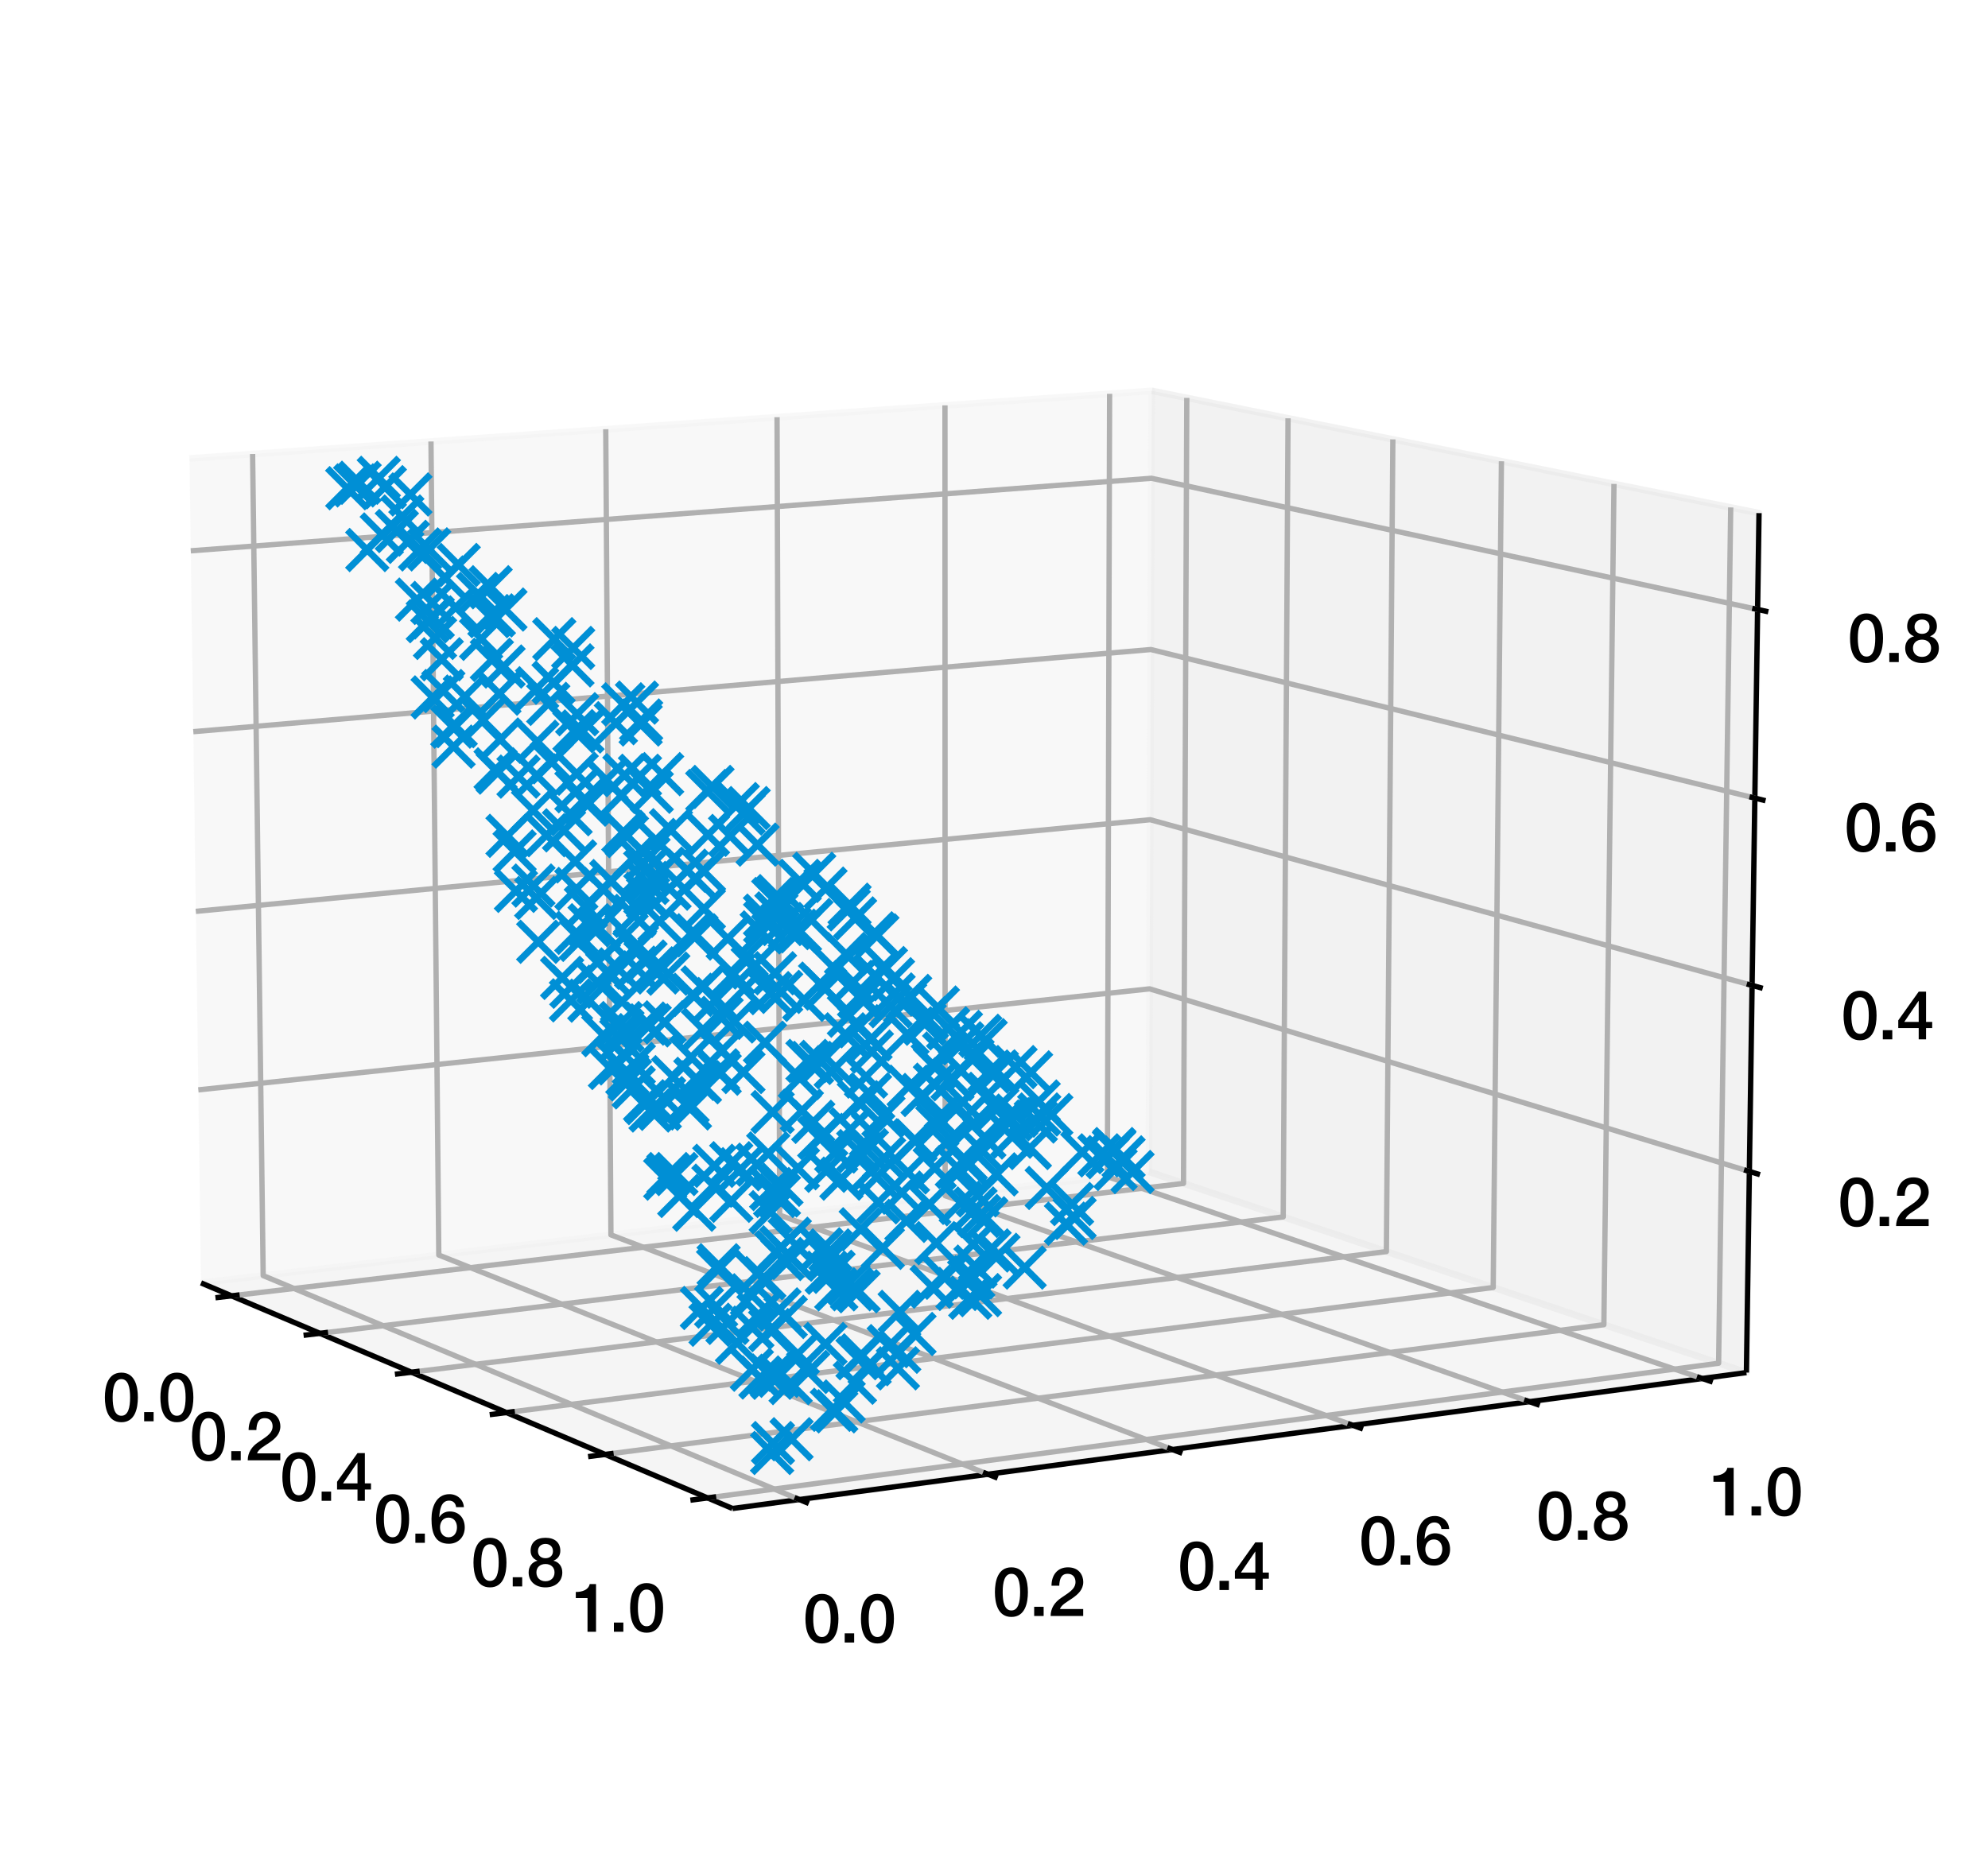 <?xml version="1.0" encoding="utf-8" standalone="no"?>
<!DOCTYPE svg PUBLIC "-//W3C//DTD SVG 1.1//EN"
  "http://www.w3.org/Graphics/SVG/1.1/DTD/svg11.dtd">
<svg height="280.512pt" version="1.1" viewBox="0 0 298.743 280.512" width="298.743pt" xmlns="http://www.w3.org/2000/svg" xmlns:xlink="http://www.w3.org/1999/xlink">
 <defs>
  <style type="text/css">*{stroke-linecap:butt;stroke-linejoin:round;}</style>
 </defs>
 <g id="figure_1">
  <g id="patch_1">
   <path d="M 0 280.512 
L 298.743 280.512 
L 298.743 0 
L 0 0 
z
" style="fill:#ffffff;"/>
  </g>
  <g id="patch_2">
   <path d="M 7.2 273.312 
L 273.312 273.312 
L 273.312 7.2 
L 7.2 7.2 
z
" style="fill:#ffffff;"/>
  </g>
  <g id="pane3d_1">
   <g id="patch_3">
    <path d="M 30.21 192.818 
L 172.662 176.124 
L 173.078 58.744 
L 28.472 68.906 
" style="fill:#f2f2f2;opacity:0.5;stroke:#f2f2f2;stroke-linejoin:miter;"/>
   </g>
  </g>
  <g id="pane3d_2">
   <g id="patch_4">
    <path d="M 172.662 176.124 
L 262.439 206.297 
L 264.332 77.122 
L 173.078 58.744 
" style="fill:#e6e6e6;opacity:0.5;stroke:#e6e6e6;stroke-linejoin:miter;"/>
   </g>
  </g>
  <g id="pane3d_3">
   <g id="patch_5">
    <path d="M 30.21 192.818 
L 110.069 226.724 
L 262.439 206.297 
L 172.662 176.124 
" style="fill:#ececec;opacity:0.5;stroke:#ececec;stroke-linejoin:miter;"/>
   </g>
  </g>
  <g id="axis3d_1">
   <g id="line2d_1">
    <path d="M 30.21 192.818 
L 110.069 226.724 
" style="fill:none;stroke:#000000;stroke-width:0.8;"/>
   </g>
   <g id="Line3DCollection_1">
    <path d="M 34.799 194.766 
L 177.849 177.868 
L 178.343 59.805 
" style="fill:none;stroke:#b0b0b0;stroke-width:0.8;"/>
    <path d="M 48.071 200.402 
L 192.833 182.903 
L 193.557 62.869 
" style="fill:none;stroke:#b0b0b0;stroke-width:0.8;"/>
    <path d="M 61.832 206.244 
L 208.337 188.114 
L 209.308 66.041 
" style="fill:none;stroke:#b0b0b0;stroke-width:0.8;"/>
    <path d="M 76.109 212.306 
L 224.39 193.509 
L 225.624 69.327 
" style="fill:none;stroke:#b0b0b0;stroke-width:0.8;"/>
    <path d="M 90.932 218.599 
L 241.02 199.099 
L 242.537 72.733 
" style="fill:none;stroke:#b0b0b0;stroke-width:0.8;"/>
    <path d="M 106.332 225.138 
L 258.261 204.893 
L 260.08 76.266 
" style="fill:none;stroke:#b0b0b0;stroke-width:0.8;"/>
   </g>
   <g id="xtick_1">
    <g id="line2d_2">
     <path d="M 36.008 194.624 
L 32.377 195.053 
" style="fill:none;stroke:#000000;stroke-width:0.8;"/>
    </g>
    <g id="text_1">
     <!-- 0.0 -->
     <g transform="translate(15.394 213.618)scale(0.1 -0.1)">
      <defs>
       <path d="M 1779 518 
C 1139 518 960 1306 960 2240 
C 960 3174 1139 3962 1779 3962 
C 2419 3962 2598 3174 2598 2240 
C 2598 1306 2419 518 1779 518 
z
M 1779 4570 
C 493 4570 230 3258 230 2240 
C 230 1222 493 -90 1779 -90 
C 3066 -90 3328 1222 3328 2240 
C 3328 3258 3066 4570 1779 4570 
z
" id="HelveticaNeue-Medium-30" transform="scale(0.016)"/>
       <path d="M 442 0 
L 1331 0 
L 1331 864 
L 442 864 
L 442 0 
z
" id="HelveticaNeue-Medium-2e" transform="scale(0.016)"/>
      </defs>
      <use xlink:href="#HelveticaNeue-Medium-30"/>
      <use x="55.6" xlink:href="#HelveticaNeue-Medium-2e"/>
      <use x="83.4" xlink:href="#HelveticaNeue-Medium-30"/>
     </g>
    </g>
   </g>
   <g id="xtick_2">
    <g id="line2d_3">
     <path d="M 49.296 200.253 
L 45.618 200.698 
" style="fill:none;stroke:#000000;stroke-width:0.8;"/>
    </g>
    <g id="text_2">
     <!-- 0.2 -->
     <g transform="translate(28.487 219.486)scale(0.1 -0.1)">
      <defs>
       <path d="M 3309 653 
L 1126 653 
C 1254 1050 1798 1325 2317 1683 
C 2829 2042 3315 2483 3315 3194 
C 3315 3770 2970 4570 1875 4570 
C 877 4570 333 3834 333 2842 
L 1062 2842 
C 1082 3469 1254 3962 1830 3962 
C 2458 3962 2592 3488 2586 3168 
C 2573 2470 1818 2118 1235 1696 
C 634 1293 256 736 250 0 
L 3309 0 
L 3309 653 
z
" id="HelveticaNeue-Medium-32" transform="scale(0.016)"/>
      </defs>
      <use xlink:href="#HelveticaNeue-Medium-30"/>
      <use x="55.6" xlink:href="#HelveticaNeue-Medium-2e"/>
      <use x="83.4" xlink:href="#HelveticaNeue-Medium-32"/>
     </g>
    </g>
   </g>
   <g id="xtick_3">
    <g id="line2d_4">
     <path d="M 63.073 206.09 
L 59.346 206.552 
" style="fill:none;stroke:#000000;stroke-width:0.8;"/>
    </g>
    <g id="text_3">
     <!-- 0.4 -->
     <g transform="translate(42.065 225.57)scale(0.1 -0.1)">
      <defs>
       <path d="M 3341 1638 
L 2765 1638 
L 2765 4480 
L 2074 4480 
L 154 1786 
L 154 1062 
L 2074 1062 
L 2074 0 
L 2765 0 
L 2765 1062 
L 3341 1062 
L 3341 1638 
z
M 2061 3610 
L 2074 3610 
L 2074 1638 
L 717 1638 
L 2061 3610 
z
" id="HelveticaNeue-Medium-34" transform="scale(0.016)"/>
      </defs>
      <use xlink:href="#HelveticaNeue-Medium-30"/>
      <use x="55.6" xlink:href="#HelveticaNeue-Medium-2e"/>
      <use x="83.4" xlink:href="#HelveticaNeue-Medium-34"/>
     </g>
    </g>
   </g>
   <g id="xtick_4">
    <g id="line2d_5">
     <path d="M 77.366 212.146 
L 73.59 212.625 
" style="fill:none;stroke:#000000;stroke-width:0.8;"/>
    </g>
    <g id="text_4">
     <!-- 0.6 -->
     <g transform="translate(56.154 231.884)scale(0.1 -0.1)">
      <defs>
       <path d="M 1824 518 
C 1293 518 1018 966 1018 1453 
C 1018 1946 1293 2368 1824 2368 
C 2349 2368 2611 1933 2611 1453 
C 2611 973 2349 518 1824 518 
z
M 3258 3347 
C 3219 4077 2618 4570 1907 4570 
C 640 4570 218 3322 218 2253 
C 218 947 531 -90 1850 -90 
C 2746 -90 3341 570 3341 1440 
C 3341 2298 2816 2944 1926 2944 
C 1530 2944 1158 2765 960 2413 
L 947 2426 
C 992 3014 1082 3962 1875 3962 
C 2253 3962 2496 3712 2528 3347 
L 3258 3347 
z
" id="HelveticaNeue-Medium-36" transform="scale(0.016)"/>
      </defs>
      <use xlink:href="#HelveticaNeue-Medium-30"/>
      <use x="55.6" xlink:href="#HelveticaNeue-Medium-2e"/>
      <use x="83.4" xlink:href="#HelveticaNeue-Medium-36"/>
     </g>
    </g>
   </g>
   <g id="xtick_5">
    <g id="line2d_6">
     <path d="M 92.206 218.434 
L 88.38 218.931 
" style="fill:none;stroke:#000000;stroke-width:0.8;"/>
    </g>
    <g id="text_5">
     <!-- 0.8 -->
     <g transform="translate(70.783 238.44)scale(0.1 -0.1)">
      <defs>
       <path d="M 1779 486 
C 1293 486 928 794 928 1318 
C 928 1811 1293 2106 1779 2106 
C 2266 2106 2630 1811 2630 1318 
C 2630 794 2266 486 1779 486 
z
M 1779 -90 
C 2688 -90 3360 442 3360 1318 
C 3360 1882 3040 2285 2541 2413 
L 2541 2426 
C 2944 2579 3174 2912 3174 3347 
C 3174 4109 2669 4570 1779 4570 
C 890 4570 384 4109 384 3347 
C 384 2912 614 2579 1018 2426 
L 1018 2413 
C 518 2285 198 1882 198 1318 
C 198 442 870 -90 1779 -90 
z
M 1779 3994 
C 2170 3994 2483 3750 2483 3309 
C 2483 2886 2182 2650 1779 2650 
C 1376 2650 1075 2886 1075 3309 
C 1075 3750 1389 3994 1779 3994 
z
" id="HelveticaNeue-Medium-38" transform="scale(0.016)"/>
      </defs>
      <use xlink:href="#HelveticaNeue-Medium-30"/>
      <use x="55.6" xlink:href="#HelveticaNeue-Medium-2e"/>
      <use x="83.4" xlink:href="#HelveticaNeue-Medium-38"/>
     </g>
    </g>
   </g>
   <g id="xtick_6">
    <g id="line2d_7">
     <path d="M 107.623 224.966 
L 103.746 225.482 
" style="fill:none;stroke:#000000;stroke-width:0.8;"/>
    </g>
    <g id="text_6">
     <!-- 1.0 -->
     <g transform="translate(85.984 245.252)scale(0.1 -0.1)">
      <defs>
       <path d="M 339 3162 
L 1440 3162 
L 1440 0 
L 2240 0 
L 2240 4480 
L 1645 4480 
C 1536 3942 954 3731 339 3738 
L 339 3162 
z
" id="HelveticaNeue-Medium-31" transform="scale(0.016)"/>
      </defs>
      <use xlink:href="#HelveticaNeue-Medium-31"/>
      <use x="55.6" xlink:href="#HelveticaNeue-Medium-2e"/>
      <use x="83.4" xlink:href="#HelveticaNeue-Medium-30"/>
     </g>
    </g>
   </g>
  </g>
  <g id="axis3d_2">
   <g id="line2d_8">
    <path d="M 262.439 206.297 
L 110.069 226.724 
" style="fill:none;stroke:#000000;stroke-width:0.8;"/>
   </g>
   <g id="Line3DCollection_2">
    <path d="M 37.96 68.239 
L 39.549 191.724 
L 120.113 225.378 
" style="fill:none;stroke:#b0b0b0;stroke-width:0.8;"/>
    <path d="M 64.764 66.355 
L 65.939 188.631 
L 148.454 221.578 
" style="fill:none;stroke:#b0b0b0;stroke-width:0.8;"/>
    <path d="M 91.029 64.51 
L 91.806 185.6 
L 176.173 217.862 
" style="fill:none;stroke:#b0b0b0;stroke-width:0.8;"/>
    <path d="M 116.77 62.701 
L 117.164 182.628 
L 203.29 214.227 
" style="fill:none;stroke:#b0b0b0;stroke-width:0.8;"/>
    <path d="M 142.003 60.928 
L 142.029 179.714 
L 229.825 210.669 
" style="fill:none;stroke:#b0b0b0;stroke-width:0.8;"/>
    <path d="M 166.743 59.189 
L 166.415 176.856 
L 255.795 207.188 
" style="fill:none;stroke:#b0b0b0;stroke-width:0.8;"/>
   </g>
   <g id="xtick_7">
    <g id="line2d_9">
     <path d="M 119.399 225.08 
L 121.545 225.976 
" style="fill:none;stroke:#000000;stroke-width:0.8;"/>
    </g>
    <g id="text_7">
     <!-- 0.0 -->
     <g transform="translate(120.668 246.871)scale(0.1 -0.1)">
      <use xlink:href="#HelveticaNeue-Medium-30"/>
      <use x="55.6" xlink:href="#HelveticaNeue-Medium-2e"/>
      <use x="83.4" xlink:href="#HelveticaNeue-Medium-30"/>
     </g>
    </g>
   </g>
   <g id="xtick_8">
    <g id="line2d_10">
     <path d="M 147.724 221.287 
L 149.919 222.163 
" style="fill:none;stroke:#000000;stroke-width:0.8;"/>
    </g>
    <g id="text_8">
     <!-- 0.2 -->
     <g transform="translate(149.141 242.882)scale(0.1 -0.1)">
      <use xlink:href="#HelveticaNeue-Medium-30"/>
      <use x="55.6" xlink:href="#HelveticaNeue-Medium-2e"/>
      <use x="83.4" xlink:href="#HelveticaNeue-Medium-32"/>
     </g>
    </g>
   </g>
   <g id="xtick_9">
    <g id="line2d_11">
     <path d="M 175.427 217.577 
L 177.67 218.434 
" style="fill:none;stroke:#000000;stroke-width:0.8;"/>
    </g>
    <g id="text_9">
     <!-- 0.4 -->
     <g transform="translate(176.985 238.981)scale(0.1 -0.1)">
      <use xlink:href="#HelveticaNeue-Medium-30"/>
      <use x="55.6" xlink:href="#HelveticaNeue-Medium-2e"/>
      <use x="83.4" xlink:href="#HelveticaNeue-Medium-34"/>
     </g>
    </g>
   </g>
   <g id="xtick_10">
    <g id="line2d_12">
     <path d="M 202.529 213.947 
L 204.816 214.787 
" style="fill:none;stroke:#000000;stroke-width:0.8;"/>
    </g>
    <g id="text_10">
     <!-- 0.6 -->
     <g transform="translate(204.22 235.166)scale(0.1 -0.1)">
      <use xlink:href="#HelveticaNeue-Medium-30"/>
      <use x="55.6" xlink:href="#HelveticaNeue-Medium-2e"/>
      <use x="83.4" xlink:href="#HelveticaNeue-Medium-36"/>
     </g>
    </g>
   </g>
   <g id="xtick_11">
    <g id="line2d_13">
     <path d="M 229.05 210.396 
L 231.378 211.217 
" style="fill:none;stroke:#000000;stroke-width:0.8;"/>
    </g>
    <g id="text_11">
     <!-- 0.8 -->
     <g transform="translate(230.865 231.433)scale(0.1 -0.1)">
      <use xlink:href="#HelveticaNeue-Medium-30"/>
      <use x="55.6" xlink:href="#HelveticaNeue-Medium-2e"/>
      <use x="83.4" xlink:href="#HelveticaNeue-Medium-38"/>
     </g>
    </g>
   </g>
   <g id="xtick_12">
    <g id="line2d_14">
     <path d="M 255.007 206.92 
L 257.375 207.724 
" style="fill:none;stroke:#000000;stroke-width:0.8;"/>
    </g>
    <g id="text_12">
     <!-- 1.0 -->
     <g transform="translate(256.94 227.78)scale(0.1 -0.1)">
      <use xlink:href="#HelveticaNeue-Medium-31"/>
      <use x="55.6" xlink:href="#HelveticaNeue-Medium-2e"/>
      <use x="83.4" xlink:href="#HelveticaNeue-Medium-30"/>
     </g>
    </g>
   </g>
  </g>
  <g id="axis3d_3">
   <g id="line2d_15">
    <path d="M 262.439 206.297 
L 264.332 77.122 
" style="fill:none;stroke:#000000;stroke-width:0.8;"/>
   </g>
   <g id="Line3DCollection_3">
    <path d="M 262.882 176.068 
L 172.759 148.624 
L 29.803 163.806 
" style="fill:none;stroke:#b0b0b0;stroke-width:0.8;"/>
    <path d="M 263.292 148.107 
L 172.849 123.204 
L 29.427 136.978 
" style="fill:none;stroke:#b0b0b0;stroke-width:0.8;"/>
    <path d="M 263.705 119.952 
L 172.94 97.624 
L 29.048 109.972 
" style="fill:none;stroke:#b0b0b0;stroke-width:0.8;"/>
    <path d="M 264.12 91.602 
L 173.031 71.884 
L 28.667 82.787 
" style="fill:none;stroke:#b0b0b0;stroke-width:0.8;"/>
   </g>
   <g id="xtick_13">
    <g id="line2d_16">
     <path d="M 262.087 175.826 
L 264.475 176.553 
" style="fill:none;stroke:#000000;stroke-width:0.8;"/>
    </g>
    <g id="text_13">
     <!-- 0.2 -->
     <g transform="translate(276.19 184.274)scale(0.1 -0.1)">
      <use xlink:href="#HelveticaNeue-Medium-30"/>
      <use x="55.6" xlink:href="#HelveticaNeue-Medium-2e"/>
      <use x="83.4" xlink:href="#HelveticaNeue-Medium-32"/>
     </g>
    </g>
   </g>
   <g id="xtick_14">
    <g id="line2d_17">
     <path d="M 262.494 147.887 
L 264.891 148.547 
" style="fill:none;stroke:#000000;stroke-width:0.8;"/>
    </g>
    <g id="text_14">
     <!-- 0.4 -->
     <g transform="translate(276.671 156.215)scale(0.1 -0.1)">
      <use xlink:href="#HelveticaNeue-Medium-30"/>
      <use x="55.6" xlink:href="#HelveticaNeue-Medium-2e"/>
      <use x="83.4" xlink:href="#HelveticaNeue-Medium-34"/>
     </g>
    </g>
   </g>
   <g id="xtick_15">
    <g id="line2d_18">
     <path d="M 262.904 119.755 
L 265.31 120.347 
" style="fill:none;stroke:#000000;stroke-width:0.8;"/>
    </g>
    <g id="text_15">
     <!-- 0.6 -->
     <g transform="translate(277.156 127.96)scale(0.1 -0.1)">
      <use xlink:href="#HelveticaNeue-Medium-30"/>
      <use x="55.6" xlink:href="#HelveticaNeue-Medium-2e"/>
      <use x="83.4" xlink:href="#HelveticaNeue-Medium-36"/>
     </g>
    </g>
   </g>
   <g id="xtick_16">
    <g id="line2d_19">
     <path d="M 263.316 91.427 
L 265.732 91.951 
" style="fill:none;stroke:#000000;stroke-width:0.8;"/>
    </g>
    <g id="text_16">
     <!-- 0.8 -->
     <g transform="translate(277.644 99.509)scale(0.1 -0.1)">
      <use xlink:href="#HelveticaNeue-Medium-30"/>
      <use x="55.6" xlink:href="#HelveticaNeue-Medium-2e"/>
      <use x="83.4" xlink:href="#HelveticaNeue-Medium-38"/>
     </g>
    </g>
   </g>
  </g>
  <g id="axes_1">
   <g id="line2d_20">
    <defs>
     <path d="M -3 3 
L 3 -3 
M -3 -3 
L 3 3 
" id="m4550c8f344" style="stroke:#008fd5;"/>
    </defs>
    <g clip-path="url(#p0e9d5e530e)">
     <use style="fill:#008fd5;stroke:#008fd5;" x="117.385" xlink:href="#m4550c8f344" y="149.081"/>
     <use style="fill:#008fd5;stroke:#008fd5;" x="129.345" xlink:href="#m4550c8f344" y="184.766"/>
     <use style="fill:#008fd5;stroke:#008fd5;" x="123.108" xlink:href="#m4550c8f344" y="171.027"/>
     <use style="fill:#008fd5;stroke:#008fd5;" x="132.852" xlink:href="#m4550c8f344" y="174.049"/>
     <use style="fill:#008fd5;stroke:#008fd5;" x="129.093" xlink:href="#m4550c8f344" y="149.832"/>
     <use style="fill:#008fd5;stroke:#008fd5;" x="142.149" xlink:href="#m4550c8f344" y="171.83"/>
     <use style="fill:#008fd5;stroke:#008fd5;" x="105.786" xlink:href="#m4550c8f344" y="130.954"/>
     <use style="fill:#008fd5;stroke:#008fd5;" x="144.686" xlink:href="#m4550c8f344" y="165.608"/>
     <use style="fill:#008fd5;stroke:#008fd5;" x="93.669" xlink:href="#m4550c8f344" y="125.042"/>
     <use style="fill:#008fd5;stroke:#008fd5;" x="109.356" xlink:href="#m4550c8f344" y="141.067"/>
     <use style="fill:#008fd5;stroke:#008fd5;" x="114.267" xlink:href="#m4550c8f344" y="207.038"/>
     <use style="fill:#008fd5;stroke:#008fd5;" x="128.044" xlink:href="#m4550c8f344" y="193.77"/>
     <use style="fill:#008fd5;stroke:#008fd5;" x="88.557" xlink:href="#m4550c8f344" y="150.399"/>
     <use style="fill:#008fd5;stroke:#008fd5;" x="54.037" xlink:href="#m4550c8f344" y="72.56"/>
     <use style="fill:#008fd5;stroke:#008fd5;" x="97.003" xlink:href="#m4550c8f344" y="144.521"/>
     <use style="fill:#008fd5;stroke:#008fd5;" x="52.182" xlink:href="#m4550c8f344" y="73.377"/>
     <use style="fill:#008fd5;stroke:#008fd5;" x="148.706" xlink:href="#m4550c8f344" y="187.947"/>
     <use style="fill:#008fd5;stroke:#008fd5;" x="80.878" xlink:href="#m4550c8f344" y="141.549"/>
     <use style="fill:#008fd5;stroke:#008fd5;" x="129.031" xlink:href="#m4550c8f344" y="194.075"/>
     <use style="fill:#008fd5;stroke:#008fd5;" x="111.815" xlink:href="#m4550c8f344" y="148.648"/>
     <use style="fill:#008fd5;stroke:#008fd5;" x="114.959" xlink:href="#m4550c8f344" y="137.626"/>
     <use style="fill:#008fd5;stroke:#008fd5;" x="147.648" xlink:href="#m4550c8f344" y="173.038"/>
     <use style="fill:#008fd5;stroke:#008fd5;" x="113.786" xlink:href="#m4550c8f344" y="175.049"/>
     <use style="fill:#008fd5;stroke:#008fd5;" x="167.407" xlink:href="#m4550c8f344" y="172.88"/>
     <use style="fill:#008fd5;stroke:#008fd5;" x="119.908" xlink:href="#m4550c8f344" y="175.581"/>
     <use style="fill:#008fd5;stroke:#008fd5;" x="99.11" xlink:href="#m4550c8f344" y="138.44"/>
     <use style="fill:#008fd5;stroke:#008fd5;" x="61.67" xlink:href="#m4550c8f344" y="74.317"/>
     <use style="fill:#008fd5;stroke:#008fd5;" x="53.375" xlink:href="#m4550c8f344" y="72.956"/>
     <use style="fill:#008fd5;stroke:#008fd5;" x="129.52" xlink:href="#m4550c8f344" y="203.711"/>
     <use style="fill:#008fd5;stroke:#008fd5;" x="95.245" xlink:href="#m4550c8f344" y="159.907"/>
     <use style="fill:#008fd5;stroke:#008fd5;" x="113.059" xlink:href="#m4550c8f344" y="199.548"/>
     <use style="fill:#008fd5;stroke:#008fd5;" x="105.636" xlink:href="#m4550c8f344" y="154.756"/>
     <use style="fill:#008fd5;stroke:#008fd5;" x="152.126" xlink:href="#m4550c8f344" y="170.846"/>
     <use style="fill:#008fd5;stroke:#008fd5;" x="140.012" xlink:href="#m4550c8f344" y="193.388"/>
     <use style="fill:#008fd5;stroke:#008fd5;" x="114.947" xlink:href="#m4550c8f344" y="156.721"/>
     <use style="fill:#008fd5;stroke:#008fd5;" x="136.435" xlink:href="#m4550c8f344" y="176.209"/>
     <use style="fill:#008fd5;stroke:#008fd5;" x="107.343" xlink:href="#m4550c8f344" y="175.224"/>
     <use style="fill:#008fd5;stroke:#008fd5;" x="101.645" xlink:href="#m4550c8f344" y="176.455"/>
     <use style="fill:#008fd5;stroke:#008fd5;" x="87.859" xlink:href="#m4550c8f344" y="120.117"/>
     <use style="fill:#008fd5;stroke:#008fd5;" x="116.675" xlink:href="#m4550c8f344" y="137.283"/>
     <use style="fill:#008fd5;stroke:#008fd5;" x="136.201" xlink:href="#m4550c8f344" y="183.497"/>
     <use style="fill:#008fd5;stroke:#008fd5;" x="131.849" xlink:href="#m4550c8f344" y="140.594"/>
     <use style="fill:#008fd5;stroke:#008fd5;" x="134.19" xlink:href="#m4550c8f344" y="147.183"/>
     <use style="fill:#008fd5;stroke:#008fd5;" x="86.656" xlink:href="#m4550c8f344" y="116.289"/>
     <use style="fill:#008fd5;stroke:#008fd5;" x="99.149" xlink:href="#m4550c8f344" y="166.655"/>
     <use style="fill:#008fd5;stroke:#008fd5;" x="137.425" xlink:href="#m4550c8f344" y="200.502"/>
     <use style="fill:#008fd5;stroke:#008fd5;" x="110.366" xlink:href="#m4550c8f344" y="153.526"/>
     <use style="fill:#008fd5;stroke:#008fd5;" x="115.89" xlink:href="#m4550c8f344" y="178.72"/>
     <use style="fill:#008fd5;stroke:#008fd5;" x="143.129" xlink:href="#m4550c8f344" y="162.212"/>
     <use style="fill:#008fd5;stroke:#008fd5;" x="93.314" xlink:href="#m4550c8f344" y="153.77"/>
     <use style="fill:#008fd5;stroke:#008fd5;" x="107.068" xlink:href="#m4550c8f344" y="118.277"/>
     <use style="fill:#008fd5;stroke:#008fd5;" x="103.331" xlink:href="#m4550c8f344" y="165.691"/>
     <use style="fill:#008fd5;stroke:#008fd5;" x="118.683" xlink:href="#m4550c8f344" y="139.493"/>
     <use style="fill:#008fd5;stroke:#008fd5;" x="115.443" xlink:href="#m4550c8f344" y="173.358"/>
     <use style="fill:#008fd5;stroke:#008fd5;" x="93.463" xlink:href="#m4550c8f344" y="150.527"/>
     <use style="fill:#008fd5;stroke:#008fd5;" x="130.889" xlink:href="#m4550c8f344" y="176.06"/>
     <use style="fill:#008fd5;stroke:#008fd5;" x="65.371" xlink:href="#m4550c8f344" y="95.882"/>
     <use style="fill:#008fd5;stroke:#008fd5;" x="77.533" xlink:href="#m4550c8f344" y="133.897"/>
     <use style="fill:#008fd5;stroke:#008fd5;" x="125.009" xlink:href="#m4550c8f344" y="211.893"/>
     <use style="fill:#008fd5;stroke:#008fd5;" x="118.68" xlink:href="#m4550c8f344" y="186.193"/>
     <use style="fill:#008fd5;stroke:#008fd5;" x="127.493" xlink:href="#m4550c8f344" y="192.951"/>
     <use style="fill:#008fd5;stroke:#008fd5;" x="125.59" xlink:href="#m4550c8f344" y="160.402"/>
     <use style="fill:#008fd5;stroke:#008fd5;" x="101.154" xlink:href="#m4550c8f344" y="161.902"/>
     <use style="fill:#008fd5;stroke:#008fd5;" x="118.065" xlink:href="#m4550c8f344" y="197.941"/>
     <use style="fill:#008fd5;stroke:#008fd5;" x="116.636" xlink:href="#m4550c8f344" y="188.189"/>
     <use style="fill:#008fd5;stroke:#008fd5;" x="121.924" xlink:href="#m4550c8f344" y="138.273"/>
     <use style="fill:#008fd5;stroke:#008fd5;" x="128.219" xlink:href="#m4550c8f344" y="147.58"/>
     <use style="fill:#008fd5;stroke:#008fd5;" x="93.359" xlink:href="#m4550c8f344" y="156.209"/>
     <use style="fill:#008fd5;stroke:#008fd5;" x="142.479" xlink:href="#m4550c8f344" y="154.564"/>
     <use style="fill:#008fd5;stroke:#008fd5;" x="96.991" xlink:href="#m4550c8f344" y="153.843"/>
     <use style="fill:#008fd5;stroke:#008fd5;" x="89.978" xlink:href="#m4550c8f344" y="139.486"/>
     <use style="fill:#008fd5;stroke:#008fd5;" x="145.263" xlink:href="#m4550c8f344" y="174.986"/>
     <use style="fill:#008fd5;stroke:#008fd5;" x="110.219" xlink:href="#m4550c8f344" y="146.407"/>
     <use style="fill:#008fd5;stroke:#008fd5;" x="127.664" xlink:href="#m4550c8f344" y="135.978"/>
     <use style="fill:#008fd5;stroke:#008fd5;" x="83.292" xlink:href="#m4550c8f344" y="96.069"/>
     <use style="fill:#008fd5;stroke:#008fd5;" x="112.979" xlink:href="#m4550c8f344" y="205.867"/>
     <use style="fill:#008fd5;stroke:#008fd5;" x="97.759" xlink:href="#m4550c8f344" y="166.909"/>
     <use style="fill:#008fd5;stroke:#008fd5;" x="151.895" xlink:href="#m4550c8f344" y="168.221"/>
     <use style="fill:#008fd5;stroke:#008fd5;" x="99.773" xlink:href="#m4550c8f344" y="130.557"/>
     <use style="fill:#008fd5;stroke:#008fd5;" x="137.586" xlink:href="#m4550c8f344" y="171.429"/>
     <use style="fill:#008fd5;stroke:#008fd5;" x="140.94" xlink:href="#m4550c8f344" y="168.015"/>
     <use style="fill:#008fd5;stroke:#008fd5;" x="77.919" xlink:href="#m4550c8f344" y="116.723"/>
     <use style="fill:#008fd5;stroke:#008fd5;" x="140.495" xlink:href="#m4550c8f344" y="160.42"/>
     <use style="fill:#008fd5;stroke:#008fd5;" x="140.169" xlink:href="#m4550c8f344" y="159.935"/>
     <use style="fill:#008fd5;stroke:#008fd5;" x="61.293" xlink:href="#m4550c8f344" y="81.441"/>
     <use style="fill:#008fd5;stroke:#008fd5;" x="95.336" xlink:href="#m4550c8f344" y="137.662"/>
     <use style="fill:#008fd5;stroke:#008fd5;" x="117.432" xlink:href="#m4550c8f344" y="178.073"/>
     <use style="fill:#008fd5;stroke:#008fd5;" x="94.269" xlink:href="#m4550c8f344" y="161.484"/>
     <use style="fill:#008fd5;stroke:#008fd5;" x="153.977" xlink:href="#m4550c8f344" y="190.516"/>
     <use style="fill:#008fd5;stroke:#008fd5;" x="148.123" xlink:href="#m4550c8f344" y="156.346"/>
     <use style="fill:#008fd5;stroke:#008fd5;" x="115.818" xlink:href="#m4550c8f344" y="182.188"/>
     <use style="fill:#008fd5;stroke:#008fd5;" x="117.139" xlink:href="#m4550c8f344" y="135.994"/>
     <use style="fill:#008fd5;stroke:#008fd5;" x="135.516" xlink:href="#m4550c8f344" y="179.252"/>
     <use style="fill:#008fd5;stroke:#008fd5;" x="130.268" xlink:href="#m4550c8f344" y="172.862"/>
     <use style="fill:#008fd5;stroke:#008fd5;" x="122.03" xlink:href="#m4550c8f344" y="159.756"/>
     <use style="fill:#008fd5;stroke:#008fd5;" x="91.852" xlink:href="#m4550c8f344" y="132.425"/>
     <use style="fill:#008fd5;stroke:#008fd5;" x="72.617" xlink:href="#m4550c8f344" y="108.245"/>
     <use style="fill:#008fd5;stroke:#008fd5;" x="104.492" xlink:href="#m4550c8f344" y="162.152"/>
     <use style="fill:#008fd5;stroke:#008fd5;" x="120.862" xlink:href="#m4550c8f344" y="150.279"/>
     <use style="fill:#008fd5;stroke:#008fd5;" x="77.329" xlink:href="#m4550c8f344" y="127.976"/>
     <use style="fill:#008fd5;stroke:#008fd5;" x="156.166" xlink:href="#m4550c8f344" y="167.506"/>
     <use style="fill:#008fd5;stroke:#008fd5;" x="127.54" xlink:href="#m4550c8f344" y="136.671"/>
     <use style="fill:#008fd5;stroke:#008fd5;" x="148.677" xlink:href="#m4550c8f344" y="161.051"/>
     <use style="fill:#008fd5;stroke:#008fd5;" x="130.139" xlink:href="#m4550c8f344" y="161.813"/>
     <use style="fill:#008fd5;stroke:#008fd5;" x="116.107" xlink:href="#m4550c8f344" y="167.137"/>
     <use style="fill:#008fd5;stroke:#008fd5;" x="124.833" xlink:href="#m4550c8f344" y="188.646"/>
     <use style="fill:#008fd5;stroke:#008fd5;" x="119.895" xlink:href="#m4550c8f344" y="203.494"/>
     <use style="fill:#008fd5;stroke:#008fd5;" x="107.989" xlink:href="#m4550c8f344" y="190.167"/>
     <use style="fill:#008fd5;stroke:#008fd5;" x="129.058" xlink:href="#m4550c8f344" y="165.656"/>
     <use style="fill:#008fd5;stroke:#008fd5;" x="94.159" xlink:href="#m4550c8f344" y="140.378"/>
     <use style="fill:#008fd5;stroke:#008fd5;" x="110.743" xlink:href="#m4550c8f344" y="201.816"/>
     <use style="fill:#008fd5;stroke:#008fd5;" x="124.234" xlink:href="#m4550c8f344" y="191.289"/>
     <use style="fill:#008fd5;stroke:#008fd5;" x="74.473" xlink:href="#m4550c8f344" y="115.627"/>
     <use style="fill:#008fd5;stroke:#008fd5;" x="73.545" xlink:href="#m4550c8f344" y="92.6"/>
     <use style="fill:#008fd5;stroke:#008fd5;" x="152.706" xlink:href="#m4550c8f344" y="167.675"/>
     <use style="fill:#008fd5;stroke:#008fd5;" x="94.667" xlink:href="#m4550c8f344" y="162.233"/>
     <use style="fill:#008fd5;stroke:#008fd5;" x="125.656" xlink:href="#m4550c8f344" y="173.07"/>
     <use style="fill:#008fd5;stroke:#008fd5;" x="133.83" xlink:href="#m4550c8f344" y="151.235"/>
     <use style="fill:#008fd5;stroke:#008fd5;" x="102.075" xlink:href="#m4550c8f344" y="179.754"/>
     <use style="fill:#008fd5;stroke:#008fd5;" x="130.742" xlink:href="#m4550c8f344" y="164.506"/>
     <use style="fill:#008fd5;stroke:#008fd5;" x="144.403" xlink:href="#m4550c8f344" y="155.101"/>
     <use style="fill:#008fd5;stroke:#008fd5;" x="57.377" xlink:href="#m4550c8f344" y="80.333"/>
     <use style="fill:#008fd5;stroke:#008fd5;" x="150.037" xlink:href="#m4550c8f344" y="188.6"/>
     <use style="fill:#008fd5;stroke:#008fd5;" x="104.658" xlink:href="#m4550c8f344" y="140.577"/>
     <use style="fill:#008fd5;stroke:#008fd5;" x="136.542" xlink:href="#m4550c8f344" y="163.329"/>
     <use style="fill:#008fd5;stroke:#008fd5;" x="113.847" xlink:href="#m4550c8f344" y="126.951"/>
     <use style="fill:#008fd5;stroke:#008fd5;" x="98.283" xlink:href="#m4550c8f344" y="145.549"/>
     <use style="fill:#008fd5;stroke:#008fd5;" x="93.354" xlink:href="#m4550c8f344" y="119.585"/>
     <use style="fill:#008fd5;stroke:#008fd5;" x="125.667" xlink:href="#m4550c8f344" y="193.785"/>
     <use style="fill:#008fd5;stroke:#008fd5;" x="143.923" xlink:href="#m4550c8f344" y="166.375"/>
     <use style="fill:#008fd5;stroke:#008fd5;" x="80.717" xlink:href="#m4550c8f344" y="103.445"/>
     <use style="fill:#008fd5;stroke:#008fd5;" x="95.455" xlink:href="#m4550c8f344" y="142.66"/>
     <use style="fill:#008fd5;stroke:#008fd5;" x="99.798" xlink:href="#m4550c8f344" y="165.057"/>
     <use style="fill:#008fd5;stroke:#008fd5;" x="161.483" xlink:href="#m4550c8f344" y="183.061"/>
     <use style="fill:#008fd5;stroke:#008fd5;" x="127.135" xlink:href="#m4550c8f344" y="143.394"/>
     <use style="fill:#008fd5;stroke:#008fd5;" x="134.278" xlink:href="#m4550c8f344" y="149.468"/>
     <use style="fill:#008fd5;stroke:#008fd5;" x="116.026" xlink:href="#m4550c8f344" y="218.383"/>
     <use style="fill:#008fd5;stroke:#008fd5;" x="65.031" xlink:href="#m4550c8f344" y="92.801"/>
     <use style="fill:#008fd5;stroke:#008fd5;" x="103.24" xlink:href="#m4550c8f344" y="130.863"/>
     <use style="fill:#008fd5;stroke:#008fd5;" x="82.389" xlink:href="#m4550c8f344" y="105.793"/>
     <use style="fill:#008fd5;stroke:#008fd5;" x="146.937" xlink:href="#m4550c8f344" y="179.665"/>
     <use style="fill:#008fd5;stroke:#008fd5;" x="100.613" xlink:href="#m4550c8f344" y="133.565"/>
     <use style="fill:#008fd5;stroke:#008fd5;" x="123.805" xlink:href="#m4550c8f344" y="170.576"/>
     <use style="fill:#008fd5;stroke:#008fd5;" x="57.826" xlink:href="#m4550c8f344" y="73.225"/>
     <use style="fill:#008fd5;stroke:#008fd5;" x="121.344" xlink:href="#m4550c8f344" y="159.453"/>
     <use style="fill:#008fd5;stroke:#008fd5;" x="165.205" xlink:href="#m4550c8f344" y="173.651"/>
     <use style="fill:#008fd5;stroke:#008fd5;" x="145.806" xlink:href="#m4550c8f344" y="195.054"/>
     <use style="fill:#008fd5;stroke:#008fd5;" x="147.92" xlink:href="#m4550c8f344" y="170.967"/>
     <use style="fill:#008fd5;stroke:#008fd5;" x="103.679" xlink:href="#m4550c8f344" y="166.598"/>
     <use style="fill:#008fd5;stroke:#008fd5;" x="117.39" xlink:href="#m4550c8f344" y="187.476"/>
     <use style="fill:#008fd5;stroke:#008fd5;" x="136.777" xlink:href="#m4550c8f344" y="149.685"/>
     <use style="fill:#008fd5;stroke:#008fd5;" x="140.938" xlink:href="#m4550c8f344" y="151.433"/>
     <use style="fill:#008fd5;stroke:#008fd5;" x="115.73" xlink:href="#m4550c8f344" y="199.914"/>
     <use style="fill:#008fd5;stroke:#008fd5;" x="93.657" xlink:href="#m4550c8f344" y="105.86"/>
     <use style="fill:#008fd5;stroke:#008fd5;" x="118.951" xlink:href="#m4550c8f344" y="216.317"/>
     <use style="fill:#008fd5;stroke:#008fd5;" x="141.956" xlink:href="#m4550c8f344" y="192.042"/>
     <use style="fill:#008fd5;stroke:#008fd5;" x="99.964" xlink:href="#m4550c8f344" y="177.148"/>
     <use style="fill:#008fd5;stroke:#008fd5;" x="131.431" xlink:href="#m4550c8f344" y="146.624"/>
     <use style="fill:#008fd5;stroke:#008fd5;" x="117.553" xlink:href="#m4550c8f344" y="138.88"/>
     <use style="fill:#008fd5;stroke:#008fd5;" x="106.279" xlink:href="#m4550c8f344" y="118.885"/>
     <use style="fill:#008fd5;stroke:#008fd5;" x="107.907" xlink:href="#m4550c8f344" y="160.87"/>
     <use style="fill:#008fd5;stroke:#008fd5;" x="151.089" xlink:href="#m4550c8f344" y="168.155"/>
     <use style="fill:#008fd5;stroke:#008fd5;" x="117.604" xlink:href="#m4550c8f344" y="189.228"/>
     <use style="fill:#008fd5;stroke:#008fd5;" x="64.98" xlink:href="#m4550c8f344" y="90.617"/>
     <use style="fill:#008fd5;stroke:#008fd5;" x="103.843" xlink:href="#m4550c8f344" y="158.901"/>
     <use style="fill:#008fd5;stroke:#008fd5;" x="147.155" xlink:href="#m4550c8f344" y="182.762"/>
     <use style="fill:#008fd5;stroke:#008fd5;" x="95.541" xlink:href="#m4550c8f344" y="128.558"/>
     <use style="fill:#008fd5;stroke:#008fd5;" x="129.118" xlink:href="#m4550c8f344" y="154.242"/>
     <use style="fill:#008fd5;stroke:#008fd5;" x="140.702" xlink:href="#m4550c8f344" y="186.842"/>
     <use style="fill:#008fd5;stroke:#008fd5;" x="71.829" xlink:href="#m4550c8f344" y="89.269"/>
     <use style="fill:#008fd5;stroke:#008fd5;" x="111.738" xlink:href="#m4550c8f344" y="122.274"/>
     <use style="fill:#008fd5;stroke:#008fd5;" x="80.76" xlink:href="#m4550c8f344" y="111.487"/>
     <use style="fill:#008fd5;stroke:#008fd5;" x="146.588" xlink:href="#m4550c8f344" y="181.645"/>
     <use style="fill:#008fd5;stroke:#008fd5;" x="93.838" xlink:href="#m4550c8f344" y="116.516"/>
     <use style="fill:#008fd5;stroke:#008fd5;" x="68.932" xlink:href="#m4550c8f344" y="84.914"/>
     <use style="fill:#008fd5;stroke:#008fd5;" x="118.926" xlink:href="#m4550c8f344" y="189.068"/>
     <use style="fill:#008fd5;stroke:#008fd5;" x="73.731" xlink:href="#m4550c8f344" y="88.262"/>
     <use style="fill:#008fd5;stroke:#008fd5;" x="87.534" xlink:href="#m4550c8f344" y="109.943"/>
     <use style="fill:#008fd5;stroke:#008fd5;" x="97.159" xlink:href="#m4550c8f344" y="165.797"/>
     <use style="fill:#008fd5;stroke:#008fd5;" x="104.495" xlink:href="#m4550c8f344" y="131.985"/>
     <use style="fill:#008fd5;stroke:#008fd5;" x="72.302" xlink:href="#m4550c8f344" y="96.017"/>
     <use style="fill:#008fd5;stroke:#008fd5;" x="138.95" xlink:href="#m4550c8f344" y="153.865"/>
     <use style="fill:#008fd5;stroke:#008fd5;" x="96.963" xlink:href="#m4550c8f344" y="130.93"/>
     <use style="fill:#008fd5;stroke:#008fd5;" x="106.776" xlink:href="#m4550c8f344" y="199.112"/>
     <use style="fill:#008fd5;stroke:#008fd5;" x="144.619" xlink:href="#m4550c8f344" y="156.815"/>
     <use style="fill:#008fd5;stroke:#008fd5;" x="85.749" xlink:href="#m4550c8f344" y="122.378"/>
     <use style="fill:#008fd5;stroke:#008fd5;" x="168.843" xlink:href="#m4550c8f344" y="173.949"/>
     <use style="fill:#008fd5;stroke:#008fd5;" x="123.239" xlink:href="#m4550c8f344" y="147.837"/>
     <use style="fill:#008fd5;stroke:#008fd5;" x="67.966" xlink:href="#m4550c8f344" y="109.21"/>
     <use style="fill:#008fd5;stroke:#008fd5;" x="118.807" xlink:href="#m4550c8f344" y="207.879"/>
     <use style="fill:#008fd5;stroke:#008fd5;" x="117.053" xlink:href="#m4550c8f344" y="179.669"/>
     <use style="fill:#008fd5;stroke:#008fd5;" x="135.196" xlink:href="#m4550c8f344" y="197.173"/>
     <use style="fill:#008fd5;stroke:#008fd5;" x="94.053" xlink:href="#m4550c8f344" y="134.695"/>
     <use style="fill:#008fd5;stroke:#008fd5;" x="149.875" xlink:href="#m4550c8f344" y="166.574"/>
     <use style="fill:#008fd5;stroke:#008fd5;" x="154.759" xlink:href="#m4550c8f344" y="172.545"/>
     <use style="fill:#008fd5;stroke:#008fd5;" x="95.724" xlink:href="#m4550c8f344" y="105.597"/>
     <use style="fill:#008fd5;stroke:#008fd5;" x="115.791" xlink:href="#m4550c8f344" y="149.267"/>
     <use style="fill:#008fd5;stroke:#008fd5;" x="161.102" xlink:href="#m4550c8f344" y="180.968"/>
     <use style="fill:#008fd5;stroke:#008fd5;" x="146.589" xlink:href="#m4550c8f344" y="190.374"/>
     <use style="fill:#008fd5;stroke:#008fd5;" x="92.552" xlink:href="#m4550c8f344" y="108.693"/>
     <use style="fill:#008fd5;stroke:#008fd5;" x="97.391" xlink:href="#m4550c8f344" y="134.965"/>
     <use style="fill:#008fd5;stroke:#008fd5;" x="75.165" xlink:href="#m4550c8f344" y="111.148"/>
     <use style="fill:#008fd5;stroke:#008fd5;" x="140.494" xlink:href="#m4550c8f344" y="163.032"/>
     <use style="fill:#008fd5;stroke:#008fd5;" x="139.289" xlink:href="#m4550c8f344" y="153.017"/>
     <use style="fill:#008fd5;stroke:#008fd5;" x="125.67" xlink:href="#m4550c8f344" y="212.122"/>
     <use style="fill:#008fd5;stroke:#008fd5;" x="98.83" xlink:href="#m4550c8f344" y="146.158"/>
     <use style="fill:#008fd5;stroke:#008fd5;" x="116.881" xlink:href="#m4550c8f344" y="134.691"/>
     <use style="fill:#008fd5;stroke:#008fd5;" x="111.72" xlink:href="#m4550c8f344" y="161.124"/>
     <use style="fill:#008fd5;stroke:#008fd5;" x="68.158" xlink:href="#m4550c8f344" y="112.221"/>
     <use style="fill:#008fd5;stroke:#008fd5;" x="86.605" xlink:href="#m4550c8f344" y="133.61"/>
     <use style="fill:#008fd5;stroke:#008fd5;" x="125.26" xlink:href="#m4550c8f344" y="191.154"/>
     <use style="fill:#008fd5;stroke:#008fd5;" x="90.651" xlink:href="#m4550c8f344" y="155.586"/>
     <use style="fill:#008fd5;stroke:#008fd5;" x="122.352" xlink:href="#m4550c8f344" y="131.331"/>
     <use style="fill:#008fd5;stroke:#008fd5;" x="152.604" xlink:href="#m4550c8f344" y="160.383"/>
     <use style="fill:#008fd5;stroke:#008fd5;" x="113.987" xlink:href="#m4550c8f344" y="197.582"/>
     <use style="fill:#008fd5;stroke:#008fd5;" x="113.821" xlink:href="#m4550c8f344" y="191.461"/>
     <use style="fill:#008fd5;stroke:#008fd5;" x="134.935" xlink:href="#m4550c8f344" y="205.661"/>
     <use style="fill:#008fd5;stroke:#008fd5;" x="112.192" xlink:href="#m4550c8f344" y="143.722"/>
     <use style="fill:#008fd5;stroke:#008fd5;" x="88.283" xlink:href="#m4550c8f344" y="120.938"/>
     <use style="fill:#008fd5;stroke:#008fd5;" x="146.141" xlink:href="#m4550c8f344" y="159.255"/>
     <use style="fill:#008fd5;stroke:#008fd5;" x="96.936" xlink:href="#m4550c8f344" y="165.526"/>
     <use style="fill:#008fd5;stroke:#008fd5;" x="107.649" xlink:href="#m4550c8f344" y="150.163"/>
     <use style="fill:#008fd5;stroke:#008fd5;" x="92.98" xlink:href="#m4550c8f344" y="159.826"/>
     <use style="fill:#008fd5;stroke:#008fd5;" x="93.026" xlink:href="#m4550c8f344" y="145.709"/>
     <use style="fill:#008fd5;stroke:#008fd5;" x="66.381" xlink:href="#m4550c8f344" y="99.089"/>
     <use style="fill:#008fd5;stroke:#008fd5;" x="88.045" xlink:href="#m4550c8f344" y="136.37"/>
     <use style="fill:#008fd5;stroke:#008fd5;" x="100.824" xlink:href="#m4550c8f344" y="124.783"/>
     <use style="fill:#008fd5;stroke:#008fd5;" x="74.794" xlink:href="#m4550c8f344" y="116.119"/>
     <use style="fill:#008fd5;stroke:#008fd5;" x="99.871" xlink:href="#m4550c8f344" y="153.656"/>
     <use style="fill:#008fd5;stroke:#008fd5;" x="59.636" xlink:href="#m4550c8f344" y="79.813"/>
     <use style="fill:#008fd5;stroke:#008fd5;" x="128.863" xlink:href="#m4550c8f344" y="204.135"/>
     <use style="fill:#008fd5;stroke:#008fd5;" x="128.971" xlink:href="#m4550c8f344" y="173.015"/>
     <use style="fill:#008fd5;stroke:#008fd5;" x="106.391" xlink:href="#m4550c8f344" y="125.47"/>
     <use style="fill:#008fd5;stroke:#008fd5;" x="75.67" xlink:href="#m4550c8f344" y="100.178"/>
     <use style="fill:#008fd5;stroke:#008fd5;" x="80.159" xlink:href="#m4550c8f344" y="133.101"/>
     <use style="fill:#008fd5;stroke:#008fd5;" x="131.61" xlink:href="#m4550c8f344" y="146.727"/>
     <use style="fill:#008fd5;stroke:#008fd5;" x="123.465" xlink:href="#m4550c8f344" y="187.769"/>
     <use style="fill:#008fd5;stroke:#008fd5;" x="97.632" xlink:href="#m4550c8f344" y="154.116"/>
     <use style="fill:#008fd5;stroke:#008fd5;" x="66.839" xlink:href="#m4550c8f344" y="86.797"/>
     <use style="fill:#008fd5;stroke:#008fd5;" x="82.916" xlink:href="#m4550c8f344" y="114.573"/>
     <use style="fill:#008fd5;stroke:#008fd5;" x="96.274" xlink:href="#m4550c8f344" y="108.892"/>
     <use style="fill:#008fd5;stroke:#008fd5;" x="166.437" xlink:href="#m4550c8f344" y="173.919"/>
     <use style="fill:#008fd5;stroke:#008fd5;" x="130.682" xlink:href="#m4550c8f344" y="205.037"/>
     <use style="fill:#008fd5;stroke:#008fd5;" x="109.716" xlink:href="#m4550c8f344" y="125.644"/>
     <use style="fill:#008fd5;stroke:#008fd5;" x="124.535" xlink:href="#m4550c8f344" y="189.322"/>
     <use style="fill:#008fd5;stroke:#008fd5;" x="143.789" xlink:href="#m4550c8f344" y="175.391"/>
     <use style="fill:#008fd5;stroke:#008fd5;" x="147.275" xlink:href="#m4550c8f344" y="194.659"/>
     <use style="fill:#008fd5;stroke:#008fd5;" x="121.451" xlink:href="#m4550c8f344" y="206.198"/>
     <use style="fill:#008fd5;stroke:#008fd5;" x="89.841" xlink:href="#m4550c8f344" y="144.587"/>
     <use style="fill:#008fd5;stroke:#008fd5;" x="130.819" xlink:href="#m4550c8f344" y="156.219"/>
     <use style="fill:#008fd5;stroke:#008fd5;" x="131.223" xlink:href="#m4550c8f344" y="170.414"/>
     <use style="fill:#008fd5;stroke:#008fd5;" x="64.502" xlink:href="#m4550c8f344" y="82.572"/>
     <use style="fill:#008fd5;stroke:#008fd5;" x="167.465" xlink:href="#m4550c8f344" y="172.704"/>
     <use style="fill:#008fd5;stroke:#008fd5;" x="125.542" xlink:href="#m4550c8f344" y="145.76"/>
     <use style="fill:#008fd5;stroke:#008fd5;" x="140.46" xlink:href="#m4550c8f344" y="175.547"/>
     <use style="fill:#008fd5;stroke:#008fd5;" x="155.652" xlink:href="#m4550c8f344" y="168.562"/>
     <use style="fill:#008fd5;stroke:#008fd5;" x="85.86" xlink:href="#m4550c8f344" y="148.309"/>
     <use style="fill:#008fd5;stroke:#008fd5;" x="141.884" xlink:href="#m4550c8f344" y="158.345"/>
     <use style="fill:#008fd5;stroke:#008fd5;" x="131.985" xlink:href="#m4550c8f344" y="180.705"/>
     <use style="fill:#008fd5;stroke:#008fd5;" x="86.62" xlink:href="#m4550c8f344" y="118.917"/>
     <use style="fill:#008fd5;stroke:#008fd5;" x="131.343" xlink:href="#m4550c8f344" y="140.281"/>
     <use style="fill:#008fd5;stroke:#008fd5;" x="157.982" xlink:href="#m4550c8f344" y="167.586"/>
     <use style="fill:#008fd5;stroke:#008fd5;" x="90.561" xlink:href="#m4550c8f344" y="133.563"/>
     <use style="fill:#008fd5;stroke:#008fd5;" x="86.135" xlink:href="#m4550c8f344" y="97.386"/>
     <use style="fill:#008fd5;stroke:#008fd5;" x="83.19" xlink:href="#m4550c8f344" y="102.615"/>
     <use style="fill:#008fd5;stroke:#008fd5;" x="56.926" xlink:href="#m4550c8f344" y="71.819"/>
     <use style="fill:#008fd5;stroke:#008fd5;" x="120.173" xlink:href="#m4550c8f344" y="132.396"/>
     <use style="fill:#008fd5;stroke:#008fd5;" x="144.371" xlink:href="#m4550c8f344" y="180.783"/>
     <use style="fill:#008fd5;stroke:#008fd5;" x="69.858" xlink:href="#m4550c8f344" y="104.696"/>
     <use style="fill:#008fd5;stroke:#008fd5;" x="109.318" xlink:href="#m4550c8f344" y="198.826"/>
     <use style="fill:#008fd5;stroke:#008fd5;" x="80.101" xlink:href="#m4550c8f344" y="121.792"/>
     <use style="fill:#008fd5;stroke:#008fd5;" x="146.258" xlink:href="#m4550c8f344" y="191.979"/>
     <use style="fill:#008fd5;stroke:#008fd5;" x="132.758" xlink:href="#m4550c8f344" y="167.759"/>
     <use style="fill:#008fd5;stroke:#008fd5;" x="127.809" xlink:href="#m4550c8f344" y="169.727"/>
     <use style="fill:#008fd5;stroke:#008fd5;" x="133.544" xlink:href="#m4550c8f344" y="202.324"/>
     <use style="fill:#008fd5;stroke:#008fd5;" x="107.911" xlink:href="#m4550c8f344" y="190.826"/>
     <use style="fill:#008fd5;stroke:#008fd5;" x="143.878" xlink:href="#m4550c8f344" y="193.73"/>
     <use style="fill:#008fd5;stroke:#008fd5;" x="137.402" xlink:href="#m4550c8f344" y="171.384"/>
     <use style="fill:#008fd5;stroke:#008fd5;" x="66.623" xlink:href="#m4550c8f344" y="103.864"/>
     <use style="fill:#008fd5;stroke:#008fd5;" x="120.495" xlink:href="#m4550c8f344" y="166.943"/>
     <use style="fill:#008fd5;stroke:#008fd5;" x="114.861" xlink:href="#m4550c8f344" y="192.105"/>
     <use style="fill:#008fd5;stroke:#008fd5;" x="123.411" xlink:href="#m4550c8f344" y="159.599"/>
     <use style="fill:#008fd5;stroke:#008fd5;" x="139.641" xlink:href="#m4550c8f344" y="180.997"/>
     <use style="fill:#008fd5;stroke:#008fd5;" x="124.049" xlink:href="#m4550c8f344" y="133.56"/>
     <use style="fill:#008fd5;stroke:#008fd5;" x="126.779" xlink:href="#m4550c8f344" y="210.644"/>
     <use style="fill:#008fd5;stroke:#008fd5;" x="131.749" xlink:href="#m4550c8f344" y="176.916"/>
     <use style="fill:#008fd5;stroke:#008fd5;" x="131.017" xlink:href="#m4550c8f344" y="158.053"/>
     <use style="fill:#008fd5;stroke:#008fd5;" x="94.21" xlink:href="#m4550c8f344" y="125.665"/>
     <use style="fill:#008fd5;stroke:#008fd5;" x="74.214" xlink:href="#m4550c8f344" y="92.495"/>
     <use style="fill:#008fd5;stroke:#008fd5;" x="124.039" xlink:href="#m4550c8f344" y="202.005"/>
     <use style="fill:#008fd5;stroke:#008fd5;" x="116.047" xlink:href="#m4550c8f344" y="207.079"/>
     <use style="fill:#008fd5;stroke:#008fd5;" x="120.216" xlink:href="#m4550c8f344" y="139.983"/>
     <use style="fill:#008fd5;stroke:#008fd5;" x="157.293" xlink:href="#m4550c8f344" y="178.548"/>
     <use style="fill:#008fd5;stroke:#008fd5;" x="145.64" xlink:href="#m4550c8f344" y="192.397"/>
     <use style="fill:#008fd5;stroke:#008fd5;" x="123.997" xlink:href="#m4550c8f344" y="148.576"/>
     <use style="fill:#008fd5;stroke:#008fd5;" x="127.568" xlink:href="#m4550c8f344" y="152.659"/>
     <use style="fill:#008fd5;stroke:#008fd5;" x="148.557" xlink:href="#m4550c8f344" y="164.406"/>
     <use style="fill:#008fd5;stroke:#008fd5;" x="167.639" xlink:href="#m4550c8f344" y="175.704"/>
     <use style="fill:#008fd5;stroke:#008fd5;" x="84.755" xlink:href="#m4550c8f344" y="124.803"/>
     <use style="fill:#008fd5;stroke:#008fd5;" x="68.479" xlink:href="#m4550c8f344" y="109.144"/>
     <use style="fill:#008fd5;stroke:#008fd5;" x="116.464" xlink:href="#m4550c8f344" y="146.28"/>
     <use style="fill:#008fd5;stroke:#008fd5;" x="111.29" xlink:href="#m4550c8f344" y="175.73"/>
     <use style="fill:#008fd5;stroke:#008fd5;" x="107.614" xlink:href="#m4550c8f344" y="196.376"/>
     <use style="fill:#008fd5;stroke:#008fd5;" x="149.758" xlink:href="#m4550c8f344" y="176.509"/>
     <use style="fill:#008fd5;stroke:#008fd5;" x="86.022" xlink:href="#m4550c8f344" y="100.008"/>
     <use style="fill:#008fd5;stroke:#008fd5;" x="86.425" xlink:href="#m4550c8f344" y="129.463"/>
     <use style="fill:#008fd5;stroke:#008fd5;" x="80.654" xlink:href="#m4550c8f344" y="116.534"/>
     <use style="fill:#008fd5;stroke:#008fd5;" x="149.8" xlink:href="#m4550c8f344" y="161.037"/>
     <use style="fill:#008fd5;stroke:#008fd5;" x="68.461" xlink:href="#m4550c8f344" y="91.285"/>
     <use style="fill:#008fd5;stroke:#008fd5;" x="146.095" xlink:href="#m4550c8f344" y="169.073"/>
     <use style="fill:#008fd5;stroke:#008fd5;" x="86.606" xlink:href="#m4550c8f344" y="140.21"/>
     <use style="fill:#008fd5;stroke:#008fd5;" x="73.913" xlink:href="#m4550c8f344" y="99.17"/>
     <use style="fill:#008fd5;stroke:#008fd5;" x="148.216" xlink:href="#m4550c8f344" y="183.11"/>
     <use style="fill:#008fd5;stroke:#008fd5;" x="132.668" xlink:href="#m4550c8f344" y="187.55"/>
     <use style="fill:#008fd5;stroke:#008fd5;" x="95.226" xlink:href="#m4550c8f344" y="163.434"/>
     <use style="fill:#008fd5;stroke:#008fd5;" x="76.266" xlink:href="#m4550c8f344" y="125.629"/>
     <use style="fill:#008fd5;stroke:#008fd5;" x="147.3" xlink:href="#m4550c8f344" y="155.682"/>
     <use style="fill:#008fd5;stroke:#008fd5;" x="115.83" xlink:href="#m4550c8f344" y="206.743"/>
     <use style="fill:#008fd5;stroke:#008fd5;" x="109.894" xlink:href="#m4550c8f344" y="180.479"/>
     <use style="fill:#008fd5;stroke:#008fd5;" x="105.584" xlink:href="#m4550c8f344" y="148.406"/>
     <use style="fill:#008fd5;stroke:#008fd5;" x="86.735" xlink:href="#m4550c8f344" y="107.344"/>
     <use style="fill:#008fd5;stroke:#008fd5;" x="136.021" xlink:href="#m4550c8f344" y="150.73"/>
     <use style="fill:#008fd5;stroke:#008fd5;" x="124.161" xlink:href="#m4550c8f344" y="175.966"/>
     <use style="fill:#008fd5;stroke:#008fd5;" x="55.189" xlink:href="#m4550c8f344" y="82.671"/>
     <use style="fill:#008fd5;stroke:#008fd5;" x="107.209" xlink:href="#m4550c8f344" y="178.209"/>
     <use style="fill:#008fd5;stroke:#008fd5;" x="80.578" xlink:href="#m4550c8f344" y="134.962"/>
     <use style="fill:#008fd5;stroke:#008fd5;" x="108.407" xlink:href="#m4550c8f344" y="157.968"/>
     <use style="fill:#008fd5;stroke:#008fd5;" x="64.286" xlink:href="#m4550c8f344" y="93.361"/>
     <use style="fill:#008fd5;stroke:#008fd5;" x="170.188" xlink:href="#m4550c8f344" y="176.155"/>
     <use style="fill:#008fd5;stroke:#008fd5;" x="65.01" xlink:href="#m4550c8f344" y="104.823"/>
     <use style="fill:#008fd5;stroke:#008fd5;" x="112.501" xlink:href="#m4550c8f344" y="121.455"/>
     <use style="fill:#008fd5;stroke:#008fd5;" x="87.882" xlink:href="#m4550c8f344" y="120.151"/>
     <use style="fill:#008fd5;stroke:#008fd5;" x="114.981" xlink:href="#m4550c8f344" y="138.625"/>
     <use style="fill:#008fd5;stroke:#008fd5;" x="95.589" xlink:href="#m4550c8f344" y="145.442"/>
     <use style="fill:#008fd5;stroke:#008fd5;" x="95.718" xlink:href="#m4550c8f344" y="142.115"/>
     <use style="fill:#008fd5;stroke:#008fd5;" x="116.201" xlink:href="#m4550c8f344" y="135.124"/>
     <use style="fill:#008fd5;stroke:#008fd5;" x="110.871" xlink:href="#m4550c8f344" y="120.849"/>
     <use style="fill:#008fd5;stroke:#008fd5;" x="97.943" xlink:href="#m4550c8f344" y="118.999"/>
     <use style="fill:#008fd5;stroke:#008fd5;" x="104.106" xlink:href="#m4550c8f344" y="149.521"/>
     <use style="fill:#008fd5;stroke:#008fd5;" x="112.99" xlink:href="#m4550c8f344" y="194.685"/>
     <use style="fill:#008fd5;stroke:#008fd5;" x="100.451" xlink:href="#m4550c8f344" y="176.461"/>
     <use style="fill:#008fd5;stroke:#008fd5;" x="120.197" xlink:href="#m4550c8f344" y="162.038"/>
     <use style="fill:#008fd5;stroke:#008fd5;" x="86.322" xlink:href="#m4550c8f344" y="109.89"/>
     <use style="fill:#008fd5;stroke:#008fd5;" x="100.428" xlink:href="#m4550c8f344" y="146.347"/>
     <use style="fill:#008fd5;stroke:#008fd5;" x="154.942" xlink:href="#m4550c8f344" y="161.175"/>
     <use style="fill:#008fd5;stroke:#008fd5;" x="103.865" xlink:href="#m4550c8f344" y="140.319"/>
     <use style="fill:#008fd5;stroke:#008fd5;" x="82.127" xlink:href="#m4550c8f344" y="125.531"/>
     <use style="fill:#008fd5;stroke:#008fd5;" x="133.128" xlink:href="#m4550c8f344" y="145.499"/>
     <use style="fill:#008fd5;stroke:#008fd5;" x="91.131" xlink:href="#m4550c8f344" y="117.225"/>
     <use style="fill:#008fd5;stroke:#008fd5;" x="87.284" xlink:href="#m4550c8f344" y="141.26"/>
     <use style="fill:#008fd5;stroke:#008fd5;" x="116.482" xlink:href="#m4550c8f344" y="179.753"/>
     <use style="fill:#008fd5;stroke:#008fd5;" x="127.015" xlink:href="#m4550c8f344" y="155.465"/>
     <use style="fill:#008fd5;stroke:#008fd5;" x="119.648" xlink:href="#m4550c8f344" y="139.879"/>
     <use style="fill:#008fd5;stroke:#008fd5;" x="160.191" xlink:href="#m4550c8f344" y="183.916"/>
     <use style="fill:#008fd5;stroke:#008fd5;" x="85.797" xlink:href="#m4550c8f344" y="150.353"/>
     <use style="fill:#008fd5;stroke:#008fd5;" x="84.471" xlink:href="#m4550c8f344" y="146.974"/>
     <use style="fill:#008fd5;stroke:#008fd5;" x="96.983" xlink:href="#m4550c8f344" y="134.343"/>
     <use style="fill:#008fd5;stroke:#008fd5;" x="96.173" xlink:href="#m4550c8f344" y="116.603"/>
     <use style="fill:#008fd5;stroke:#008fd5;" x="91.656" xlink:href="#m4550c8f344" y="160.513"/>
     <use style="fill:#008fd5;stroke:#008fd5;" x="93.538" xlink:href="#m4550c8f344" y="154.903"/>
     <use style="fill:#008fd5;stroke:#008fd5;" x="63.125" xlink:href="#m4550c8f344" y="82.581"/>
     <use style="fill:#008fd5;stroke:#008fd5;" x="97.297" xlink:href="#m4550c8f344" y="132.7"/>
     <use style="fill:#008fd5;stroke:#008fd5;" x="60.454" xlink:href="#m4550c8f344" y="77.632"/>
     <use style="fill:#008fd5;stroke:#008fd5;" x="146.257" xlink:href="#m4550c8f344" y="187.009"/>
     <use style="fill:#008fd5;stroke:#008fd5;" x="75.955" xlink:href="#m4550c8f344" y="91.612"/>
     <use style="fill:#008fd5;stroke:#008fd5;" x="88.602" xlink:href="#m4550c8f344" y="139.065"/>
     <use style="fill:#008fd5;stroke:#008fd5;" x="135.13" xlink:href="#m4550c8f344" y="203.167"/>
     <use style="fill:#008fd5;stroke:#008fd5;" x="109.887" xlink:href="#m4550c8f344" y="174.833"/>
     <use style="fill:#008fd5;stroke:#008fd5;" x="144.246" xlink:href="#m4550c8f344" y="160.772"/>
     <use style="fill:#008fd5;stroke:#008fd5;" x="117.119" xlink:href="#m4550c8f344" y="196.806"/>
     <use style="fill:#008fd5;stroke:#008fd5;" x="96.347" xlink:href="#m4550c8f344" y="108.289"/>
     <use style="fill:#008fd5;stroke:#008fd5;" x="105.773" xlink:href="#m4550c8f344" y="136.599"/>
     <use style="fill:#008fd5;stroke:#008fd5;" x="98.534" xlink:href="#m4550c8f344" y="126.246"/>
     <use style="fill:#008fd5;stroke:#008fd5;" x="128.495" xlink:href="#m4550c8f344" y="138.041"/>
     <use style="fill:#008fd5;stroke:#008fd5;" x="113.115" xlink:href="#m4550c8f344" y="145.416"/>
     <use style="fill:#008fd5;stroke:#008fd5;" x="126.441" xlink:href="#m4550c8f344" y="177.147"/>
     <use style="fill:#008fd5;stroke:#008fd5;" x="114.464" xlink:href="#m4550c8f344" y="140.135"/>
     <use style="fill:#008fd5;stroke:#008fd5;" x="89.87" xlink:href="#m4550c8f344" y="147.727"/>
     <use style="fill:#008fd5;stroke:#008fd5;" x="75.047" xlink:href="#m4550c8f344" y="104.26"/>
     <use style="fill:#008fd5;stroke:#008fd5;" x="105.182" xlink:href="#m4550c8f344" y="162.662"/>
     <use style="fill:#008fd5;stroke:#008fd5;" x="97.455" xlink:href="#m4550c8f344" y="128.868"/>
     <use style="fill:#008fd5;stroke:#008fd5;" x="62.654" xlink:href="#m4550c8f344" y="90.122"/>
     <use style="fill:#008fd5;stroke:#008fd5;" x="124.784" xlink:href="#m4550c8f344" y="187.937"/>
     <use style="fill:#008fd5;stroke:#008fd5;" x="145.13" xlink:href="#m4550c8f344" y="174.343"/>
     <use style="fill:#008fd5;stroke:#008fd5;" x="128.471" xlink:href="#m4550c8f344" y="207.823"/>
     <use style="fill:#008fd5;stroke:#008fd5;" x="140.852" xlink:href="#m4550c8f344" y="169.215"/>
     <use style="fill:#008fd5;stroke:#008fd5;" x="162.642" xlink:href="#m4550c8f344" y="173.17"/>
     <use style="fill:#008fd5;stroke:#008fd5;" x="116.157" xlink:href="#m4550c8f344" y="216.892"/>
     <use style="fill:#008fd5;stroke:#008fd5;" x="156.086" xlink:href="#m4550c8f344" y="165.557"/>
     <use style="fill:#008fd5;stroke:#008fd5;" x="108.151" xlink:href="#m4550c8f344" y="161.376"/>
     <use style="fill:#008fd5;stroke:#008fd5;" x="138.643" xlink:href="#m4550c8f344" y="164.578"/>
     <use style="fill:#008fd5;stroke:#008fd5;" x="117.071" xlink:href="#m4550c8f344" y="206.783"/>
     <use style="fill:#008fd5;stroke:#008fd5;" x="108.432" xlink:href="#m4550c8f344" y="152.984"/>
     <use style="fill:#008fd5;stroke:#008fd5;" x="136.366" xlink:href="#m4550c8f344" y="155.417"/>
     <use style="fill:#008fd5;stroke:#008fd5;" x="105.469" xlink:href="#m4550c8f344" y="196.59"/>
     <use style="fill:#008fd5;stroke:#008fd5;" x="122.209" xlink:href="#m4550c8f344" y="168.611"/>
     <use style="fill:#008fd5;stroke:#008fd5;" x="91.252" xlink:href="#m4550c8f344" y="146.146"/>
     <use style="fill:#008fd5;stroke:#008fd5;" x="99.497" xlink:href="#m4550c8f344" y="116.353"/>
     <use style="fill:#008fd5;stroke:#008fd5;" x="129.613" xlink:href="#m4550c8f344" y="150.002"/>
     <use style="fill:#008fd5;stroke:#008fd5;" x="104.323" xlink:href="#m4550c8f344" y="181.82"/>
    </g>
   </g>
  </g>
 </g>
 <defs>
  <clipPath id="p0e9d5e530e">
   <rect height="266.112" width="266.112" x="7.2" y="7.2"/>
  </clipPath>
 </defs>
</svg>
